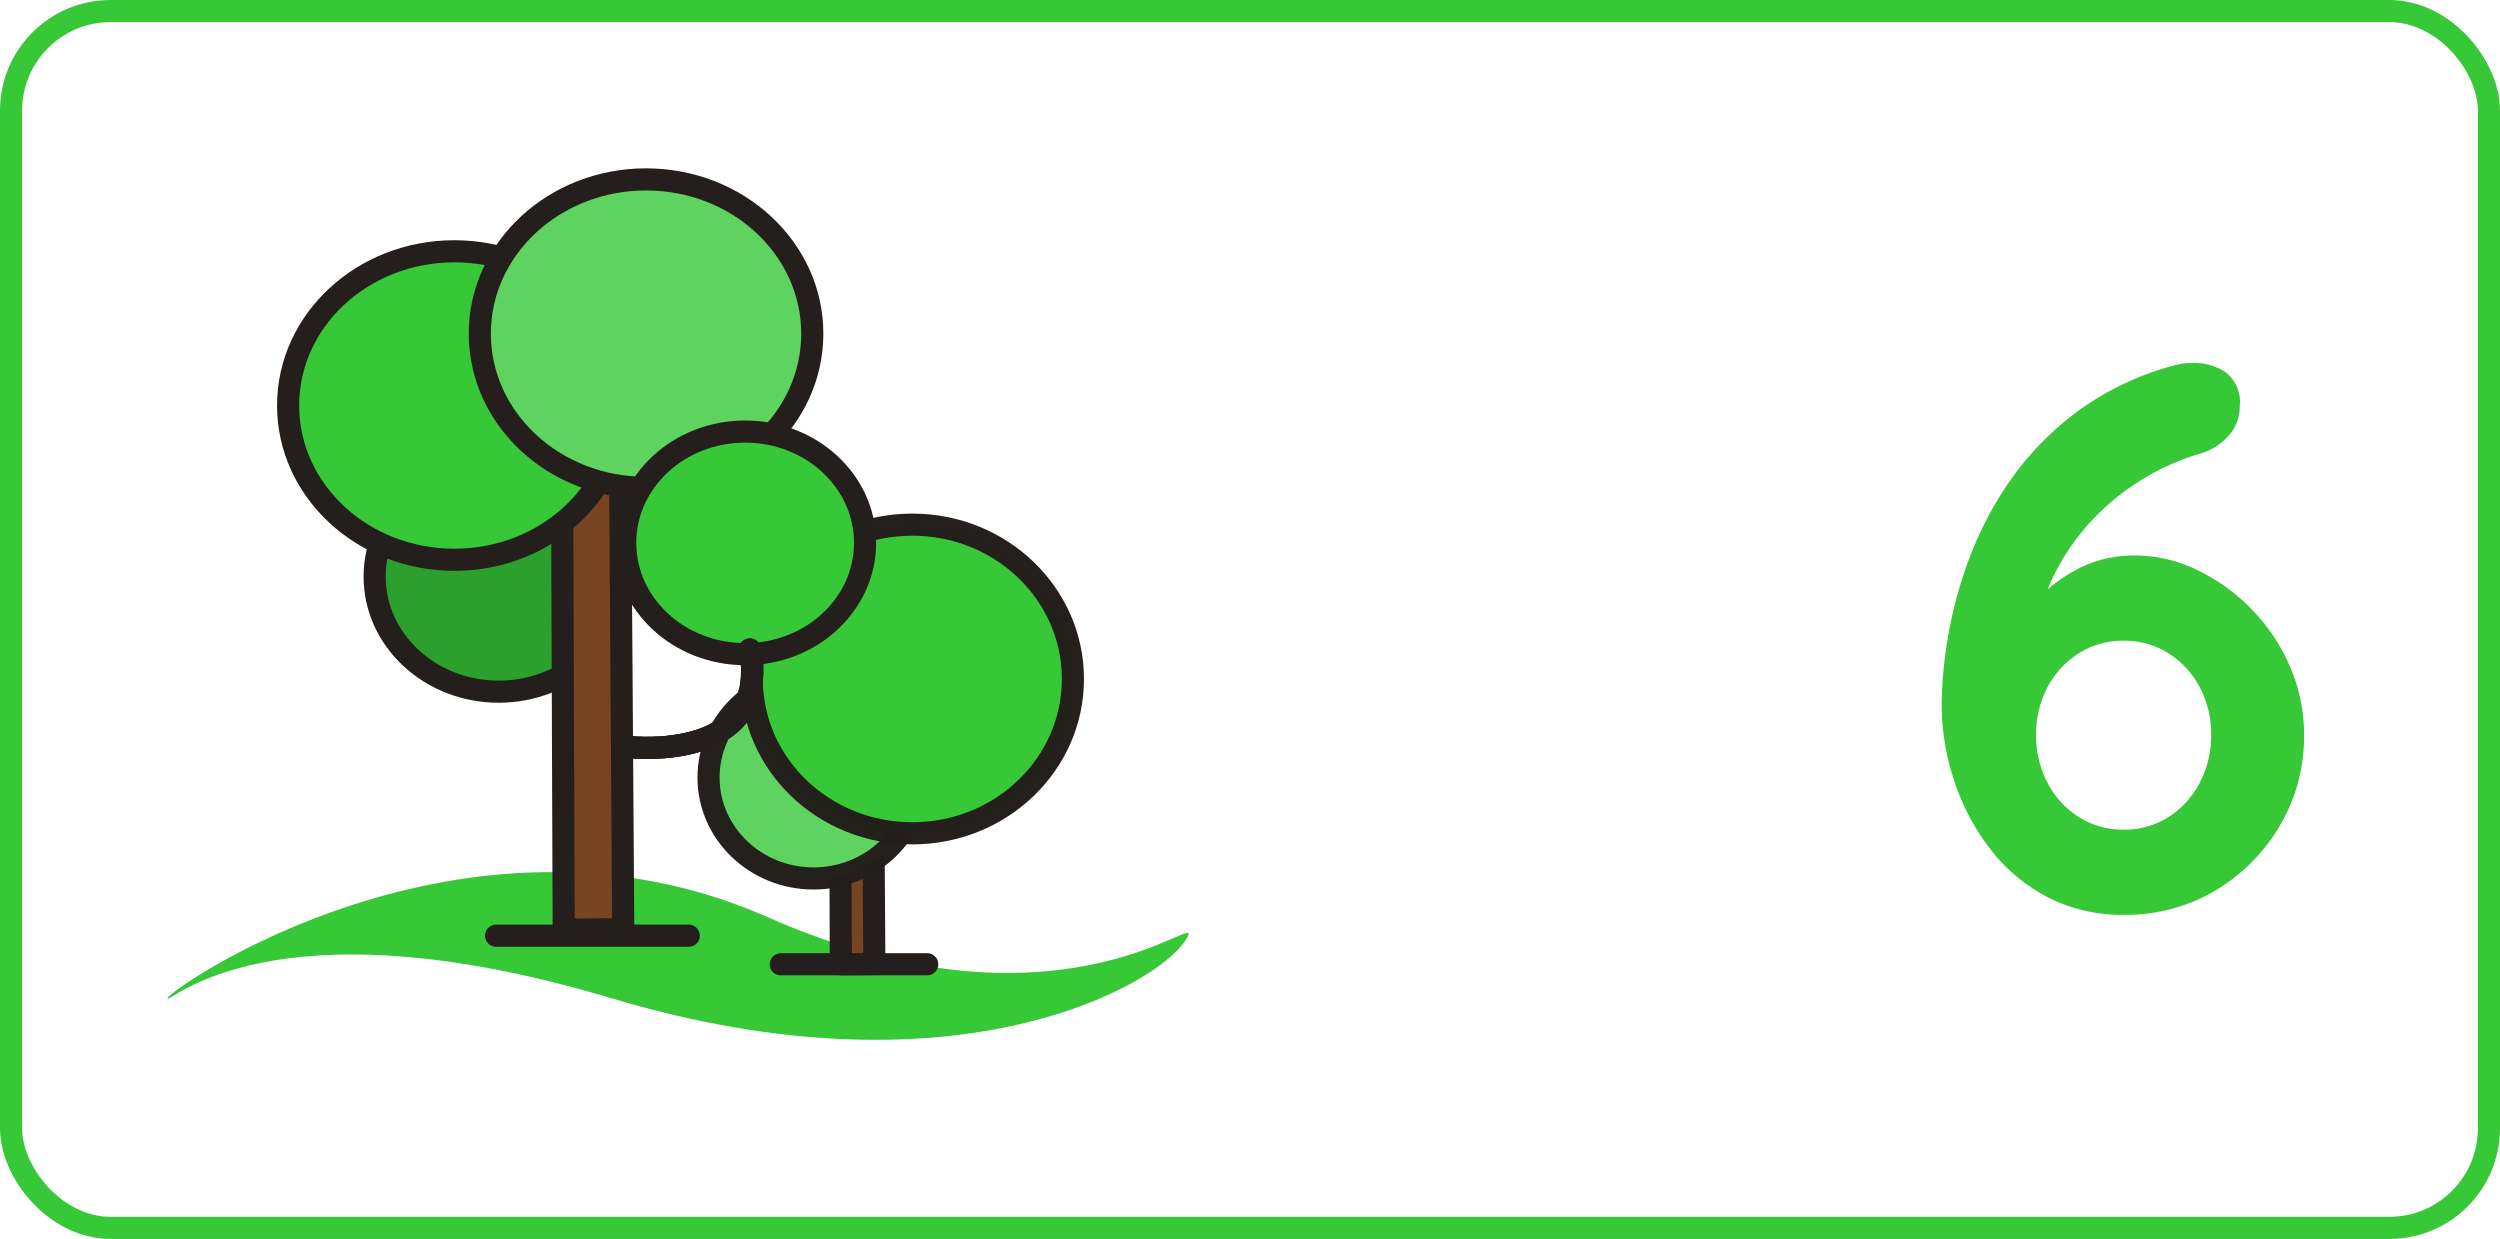 <svg xmlns="http://www.w3.org/2000/svg" width="113" height="56" viewBox="0 0 113 56">
  <g id="landscaper_left_6" transform="translate(-2058 -3593)">
    <g id="Rectángulo_82" data-name="Rectángulo 82" transform="translate(2058 3593)" fill="none" stroke="#37c837" stroke-width="1">
      <rect width="113" height="56" rx="5" stroke="none"/>
      <rect x="0.5" y="0.5" width="112" height="55" rx="4.5" fill="none"/>
    </g>
    <g id="Grupo_443" data-name="Grupo 443" transform="translate(1017.543 2775)">
      <path id="Trazado_756" data-name="Trazado 756" d="M-9.555.35a7.317,7.317,0,0,1-3.413-.787,7.807,7.807,0,0,1-2.59-2.153A10.283,10.283,0,0,1-17.2-5.67,11,11,0,0,1-17.78-9.2a19.034,19.034,0,0,1,.263-2.87,19.379,19.379,0,0,1,.927-3.535,16.022,16.022,0,0,1,1.855-3.6,13.536,13.536,0,0,1,3.028-3.15A13.09,13.09,0,0,1-7.21-24.5a3.318,3.318,0,0,1,.805-.1,2.612,2.612,0,0,1,1.452.42,1.7,1.7,0,0,1,.648,1.54A1.978,1.978,0,0,1-4.813-21.3a2.78,2.78,0,0,1-1.347.823,10.7,10.7,0,0,0-2.363,1.032,10.949,10.949,0,0,0-2.17,1.662,10.361,10.361,0,0,0-1.715,2.223A9.312,9.312,0,0,0-13.44-12.88l-.945-.035a14.639,14.639,0,0,1,1.208-1.278,6.988,6.988,0,0,1,1.75-1.19,5.456,5.456,0,0,1,2.433-.507,6.352,6.352,0,0,1,2.712.63,8.6,8.6,0,0,1,2.45,1.732,8.571,8.571,0,0,1,1.767,2.59A7.673,7.673,0,0,1-1.4-7.77a7.866,7.866,0,0,1-1.1,4.1,8.255,8.255,0,0,1-2.94,2.94A7.935,7.935,0,0,1-9.555.35Zm0-3.85a3.708,3.708,0,0,0,2.013-.56A4.017,4.017,0,0,0-6.125-5.6,4.522,4.522,0,0,0-5.6-7.77a4.493,4.493,0,0,0-.525-2.188A4.05,4.05,0,0,0-7.542-11.48a3.708,3.708,0,0,0-2.013-.56,3.708,3.708,0,0,0-2.012.56,4.05,4.05,0,0,0-1.418,1.523A4.493,4.493,0,0,0-13.51-7.77a4.522,4.522,0,0,0,.525,2.17,4.017,4.017,0,0,0,1.418,1.54A3.708,3.708,0,0,0-9.555-3.5Z" transform="translate(1146 859)" fill="#37c837"/>
    </g>
    <g id="Grupo_446" data-name="Grupo 446" transform="translate(297.123 3984.694)">
      <path id="Trazado_88" data-name="Trazado 88" d="M1587.866-587.987c-.018.362,4.58-4.635,20.087,0,.511.153,1.016.3,1.561.44,14.534,3.856,23.033-1.064,24.337-3.017,1.349-2.019-5.168,4.949-18.873-1.1S1587.884-588.349,1587.866-587.987Z" transform="translate(180.579 241.418)" fill="#37c837"/>
      <g id="Grupo_60" data-name="Grupo 60" transform="translate(1792.902 -367.98)">
        <path id="path977-5-8" d="M-51.621,326.65H-45" transform="translate(54.886 -306.779)" fill="none" stroke="#241f1c" stroke-linecap="round" stroke-linejoin="round" stroke-width="1"/>
        <path id="path979-8-6-6-8-5-7-2-3-7" d="M-49.017,327.177l-.045-12.638h1.474l.086,12.627Z" transform="translate(54.998 -307.306)" fill="#784421" stroke="#241f1c" stroke-linecap="round" stroke-linejoin="round" stroke-width="1"/>
        <ellipse id="path837-1-2-8-9-4" cx="4.747" cy="4.563" rx="4.747" ry="4.563" transform="translate(0 6.866)" fill="#5fd35f" stroke="rgba(36,31,28,0.99)" stroke-linecap="round" stroke-linejoin="round" stroke-width="1"/>
        <ellipse id="ellipse9017" cx="7.258" cy="6.976" rx="7.258" ry="6.976" transform="translate(1.955)" fill="#37c837" stroke="rgba(36,31,28,0.99)" stroke-linecap="round" stroke-linejoin="round" stroke-width="1"/>
      </g>
      <path id="path972-85-1-7-4-9" d="M-11.637,398.39s6.357.686,5.366-4.417" transform="translate(1801.042 -756.311)" fill="none" stroke="#241f1c" stroke-linecap="round" stroke-linejoin="round" stroke-width="1"/>
      <g id="Grupo_61" data-name="Grupo 61" transform="translate(1773.9 -383.585)">
        <ellipse id="path4729" cx="5.606" cy="5.202" rx="5.606" ry="5.202" transform="translate(3.911 12.751)" fill="#2ca02c" stroke="#241f1c" stroke-linecap="round" stroke-linejoin="round" stroke-width="1"/>
        <path id="path979-8-6-6-8-5-7" d="M-13.245,411.142l-.08-22.449h2.618l.153,22.43Z" transform="translate(25.701 -377.232)" fill="#784421" stroke="#241f1c" stroke-linecap="round" stroke-linejoin="round" stroke-width="1"/>
        <ellipse id="path4729-7" cx="7.514" cy="6.972" rx="7.514" ry="6.972" transform="translate(0 3.249)" fill="#37c837" stroke="#241f1c" stroke-linecap="round" stroke-linejoin="round" stroke-width="1"/>
        <ellipse id="path4729-7-7" cx="7.514" cy="6.972" rx="7.514" ry="6.972" transform="translate(8.664)" fill="#5fd35f" stroke="#241f1c" stroke-linecap="round" stroke-linejoin="round" stroke-width="1"/>
        <path id="path977-8-5-8-2-0" d="M-14.931,400.952h8.712" transform="translate(24.33 -366.769)" fill="none" stroke="#241f1c" stroke-linecap="round" stroke-linejoin="round" stroke-width="1"/>
        <ellipse id="path4729-7-7-7" cx="5.421" cy="5.03" rx="5.421" ry="5.03" transform="translate(15.236 11.398)" fill="#37c837" stroke="#241f1c" stroke-linecap="round" stroke-linejoin="round" stroke-width="1"/>
      </g>
      <path id="path8203" d="M-11.637,398.39s6.357.686,5.366-4.417" transform="translate(1801.042 -756.311)" fill="none" stroke="#241f1c" stroke-linecap="round" stroke-linejoin="round" stroke-width="1"/>
      <path id="path8755" d="M-11.637,398.39s6.357.686,5.366-4.417" transform="translate(1801.042 -756.311)" fill="none" stroke="#241f1c" stroke-linecap="round" stroke-linejoin="round" stroke-width="1"/>
    </g>
  </g>
</svg>
